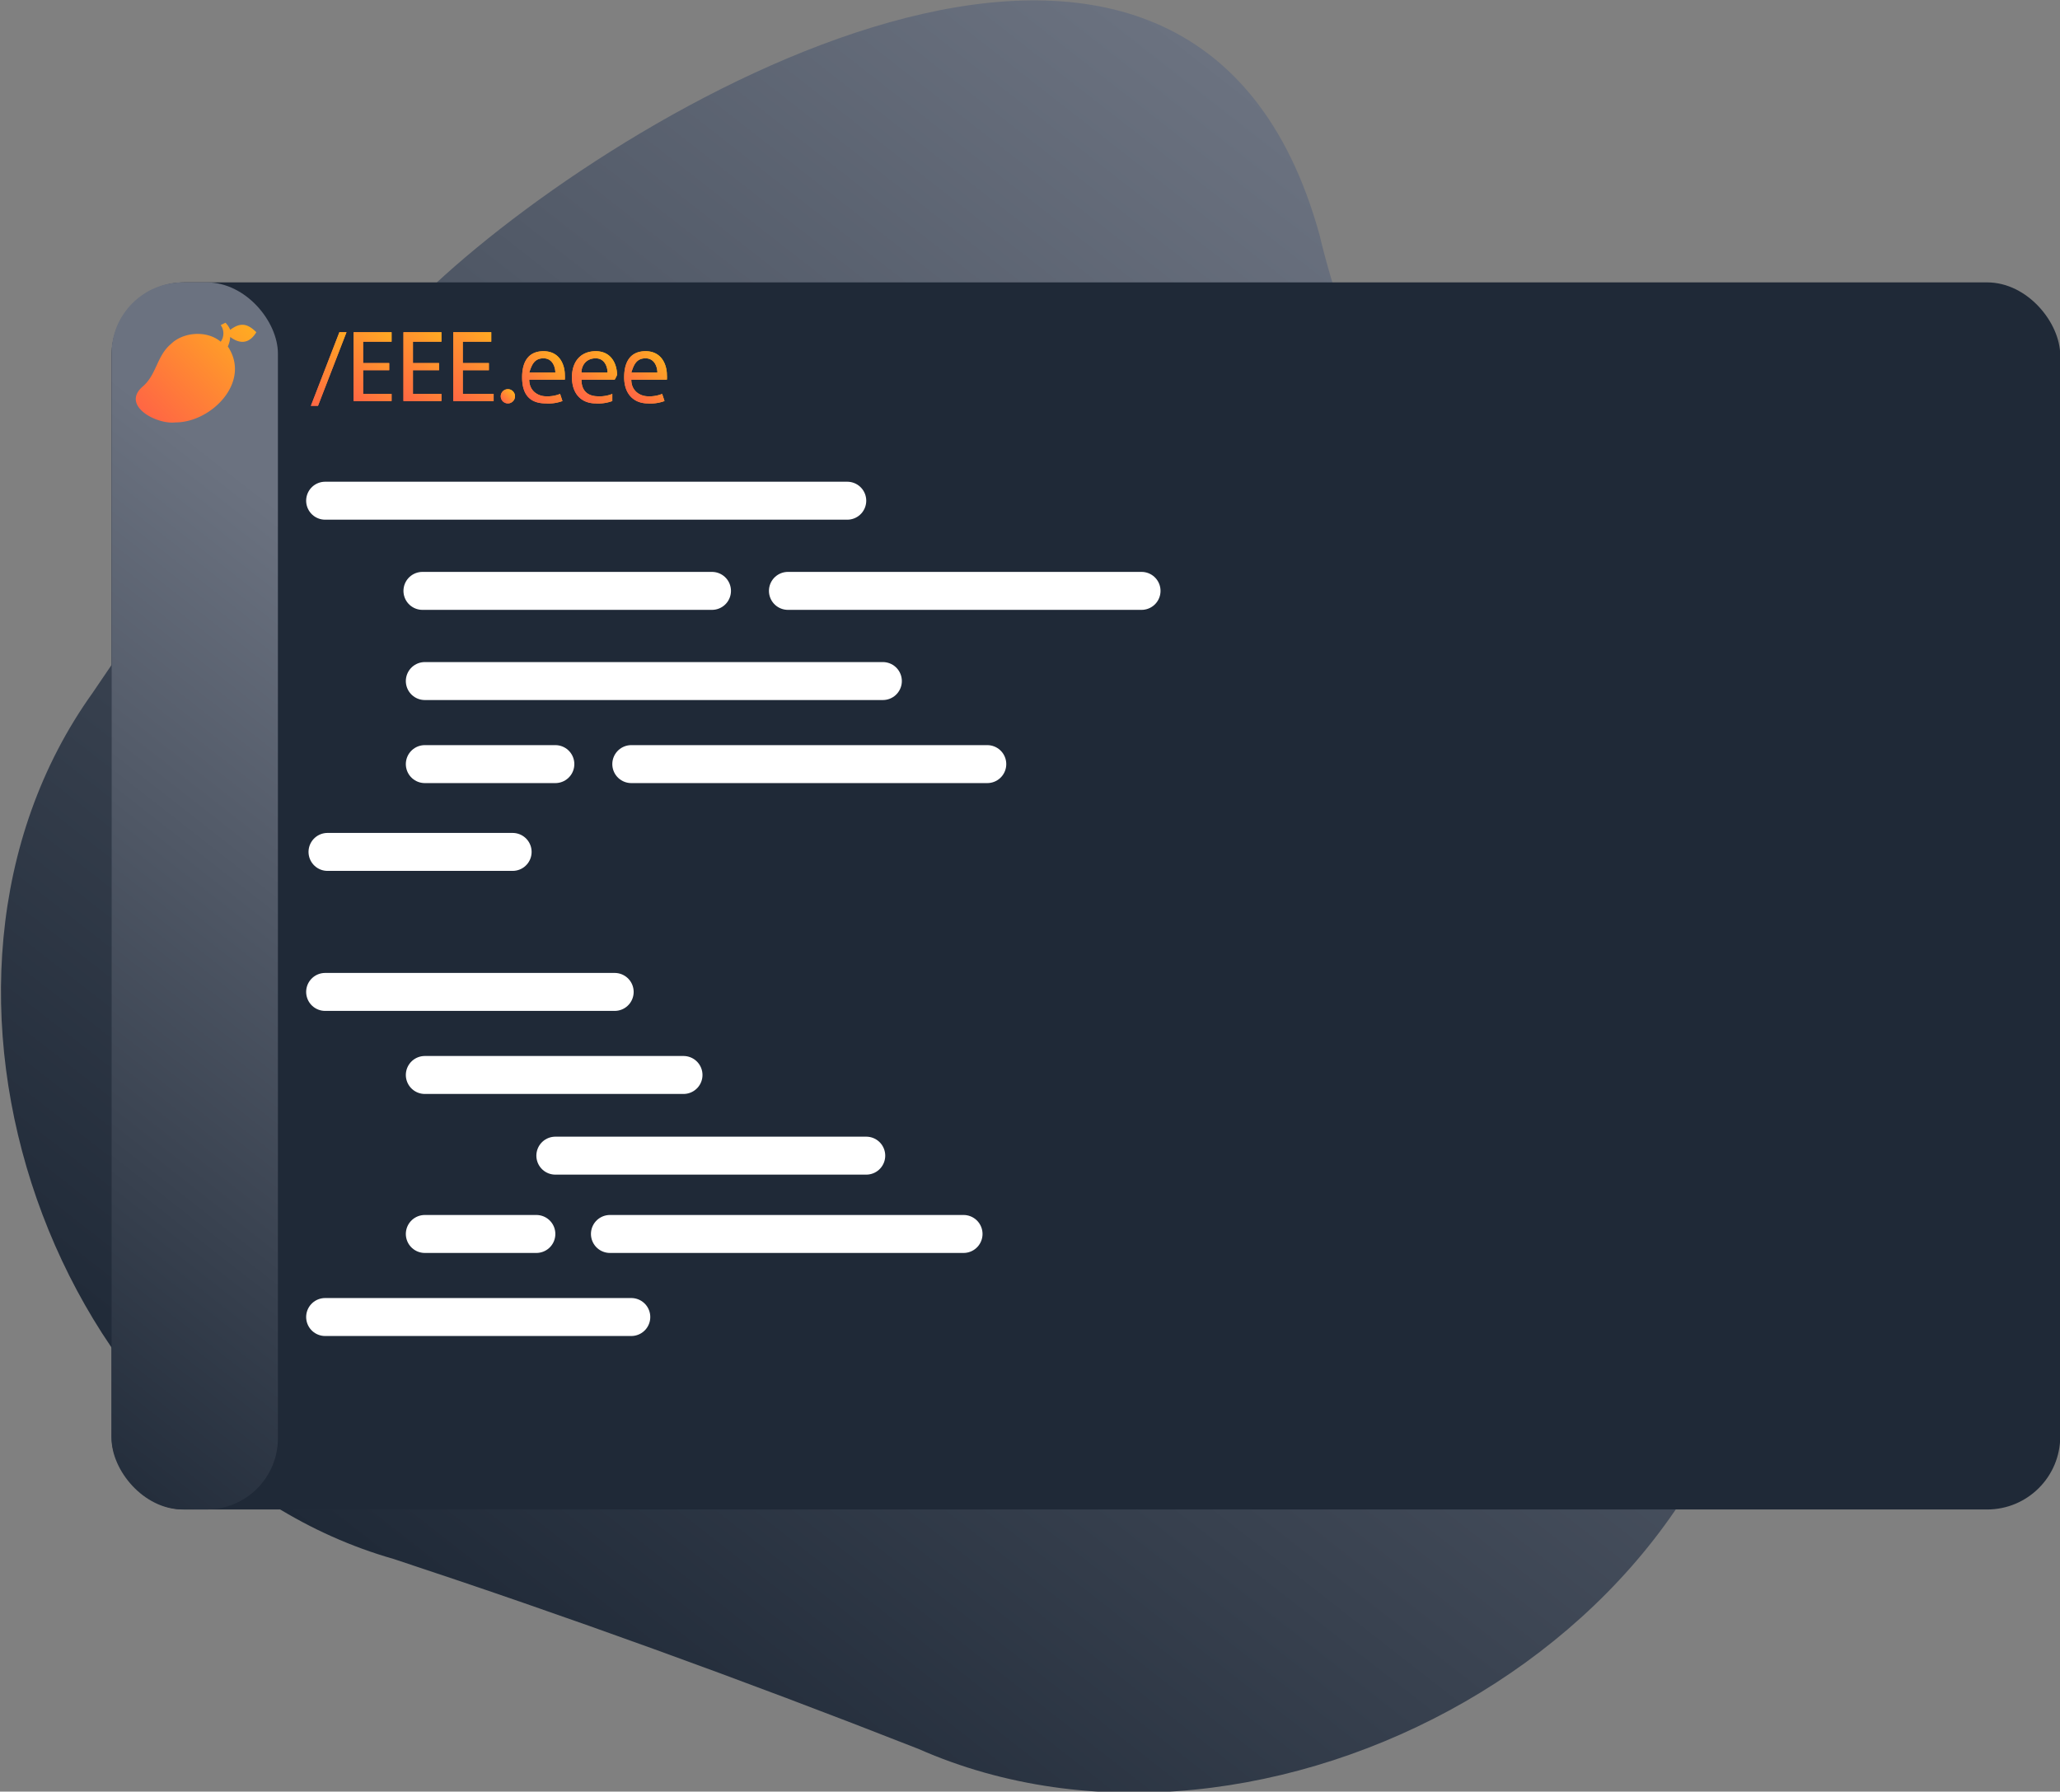<svg xmlns="http://www.w3.org/2000/svg" xmlns:xlink="http://www.w3.org/1999/xlink" viewBox="0 0 868 755">
  <rect x="0" y="0" width="868" height="755" fill="#808080" stroke="none"/>
  <defs>
    <linearGradient id="a" x1="209.8" x2="722.9" y1="811.3" y2="298.3" gradientTransform="rotate(-7 421 529)" gradientUnits="userSpaceOnUse">
      <stop offset="0" stop-color="#1f2937"/>
      <stop offset="1" stop-color="#6b7280"/>
    </linearGradient>
    <linearGradient id="c" x1="-56.5" x2="219.6" y1="515.4" y2="239.3" xlink:href="#a"/>
    <linearGradient id="b" x1="118.1" x2="158.5" y1="316.4" y2="276" gradientUnits="userSpaceOnUse">
      <stop offset="0" stop-color="#f64"/>
      <stop offset="1" stop-color="#fa2"/>
    </linearGradient>
    <linearGradient id="d" x1="198.7" x2="282.8" y1="342.9" y2="258.8" gradientTransform="translate(19)" xlink:href="#b"/>
    <linearGradient id="e" x1="181.8" x2="204.9" y1="307.1" y2="284" xlink:href="#b"/>
    <linearGradient id="f" x1="200.8" x2="223.2" y1="306.3" y2="283.9" xlink:href="#b"/>
    <linearGradient id="g" x1="222" x2="244.3" y1="306.3" y2="283.9" xlink:href="#b"/>
    <linearGradient id="h" x1="243.2" x2="265.5" y1="306.3" y2="283.9" xlink:href="#b"/>
    <linearGradient id="i" x1="267" x2="270.8" y1="309.1" y2="305.3" xlink:href="#b"/>
    <linearGradient id="j" x1="277.4" x2="292.2" y1="307" y2="292.3" xlink:href="#b"/>
    <linearGradient id="k" x1="299" x2="313.7" y1="307" y2="292.3" xlink:href="#b"/>
    <linearGradient id="l" x1="320.5" x2="335.3" y1="307" y2="292.3" xlink:href="#b"/>
  </defs>
  <path fill="url(#a)" d="M221 797C77 756 6 555 94 432q65-97 144-172c86-80 320-213 373-21 43 181 212 233 188 425-7 167-212 277-357 213q-112-44-221-80z" transform="translate(-55 -140)"/>
  <rect width="821.1" height="517.1" x="47" y="119" fill="#1f2937" rx="30.8"/>
  <rect width="70.1" height="517.1" x="47" y="119" fill="url(#c)" rx="30"/>
  <path fill="url(#b)" d="M152 279a9 9 0 00-2-3l-2 1a6 6 0 010 7c-6-5-16-4-21 1-6 5-6 13-12 18-9 8 6 16 14 15 15 0 32-17 22-32a11 11 0 001-4c4 3 8 3 11-2-4-4-7-4-11-1z" transform="translate(-55 -140)"/>
  <path fill="url(#d)" d="M186 311l12-31h3l-12 31zM219 296h-11v10h12v3h-16v-29h16v4h-12v9h11zM240 296h-11v10h12v3h-16v-29h16v4h-12v9h11zM261 296h-11v10h13v3h-17v-29h16v4h-12v9h11zM266 307a3 3 0 113 3 3 3 0 01-3-3zM278 300c0 5 4 7 7 7a14 14 0 006-1l1 3a17 17 0 01-7 1c-7 0-10-4-10-11s3-11 9-11c7 0 9 6 9 10a15 15 0 010 2zm11-3c0-2-1-6-5-6s-5 3-6 6zM300 300c0 5 3 7 7 7a14 14 0 006-1v3a17 17 0 01-7 1c-6 0-10-4-10-11s4-11 10-11c7 0 9 6 9 10a15 15 0 01-1 2zm11-3c0-2-1-6-5-6s-6 3-6 6zM321 300c0 5 4 7 7 7a14 14 0 006-1l1 3a17 17 0 01-7 1c-6 0-10-4-10-11s3-11 9-11c7 0 9 6 9 10a15 15 0 010 2zm11-3c0-2-1-6-5-6s-5 3-6 6z" transform="translate(-55 -140)"/>
  <path fill="url(#e)" d="M186 311l12-31h3l-12 31z" transform="translate(-55 -140)"/>
  <path fill="url(#f)" d="M219 296h-11v10h12v3h-16v-29h16v4h-12v9h11z" transform="translate(-55 -140)"/>
  <path fill="url(#g)" d="M240 296h-11v10h12v3h-16v-29h16v4h-12v9h11z" transform="translate(-55 -140)"/>
  <path fill="url(#h)" d="M261 296h-11v10h13v3h-17v-29h16v4h-12v9h11z" transform="translate(-55 -140)"/>
  <path fill="url(#i)" d="M266 307a3 3 0 113 3 3 3 0 01-3-3z" transform="translate(-55 -140)"/>
  <path fill="url(#j)" d="M278 300c0 5 4 7 7 7a14 14 0 006-1l1 3a17 17 0 01-7 1c-7 0-10-4-10-11s3-11 9-11c7 0 9 6 9 10a15 15 0 010 2zm11-3c0-2-1-6-5-6s-5 3-6 6z" transform="translate(-55 -140)"/>
  <path fill="url(#k)" d="M300 300c0 5 3 7 7 7a14 14 0 006-1v3a17 17 0 01-7 1c-6 0-10-4-10-11s4-11 10-11c7 0 9 6 9 10a15 15 0 01-1 2zm11-3c0-2-1-6-5-6s-6 3-6 6z" transform="translate(-55 -140)"/>
  <path fill="url(#l)" d="M321 300c0 5 4 7 7 7a14 14 0 006-1l1 3a17 17 0 01-7 1c-6 0-10-4-10-11s3-11 9-11c7 0 9 6 9 10a15 15 0 010 2zm11-3c0-2-1-6-5-6s-5 3-6 6z" transform="translate(-55 -140)"/>
  <path fill="none" stroke="#fff" stroke-linecap="round" stroke-miterlimit="10" stroke-width="16" d="M137 211h220M178 249h122M332 249h149M179 287h193M179 322h55M266 322h150M138 359h78M137 418h122M179 453h109M234 487h131M179 520h47M257 520h149M137 555h129"/>
</svg>
